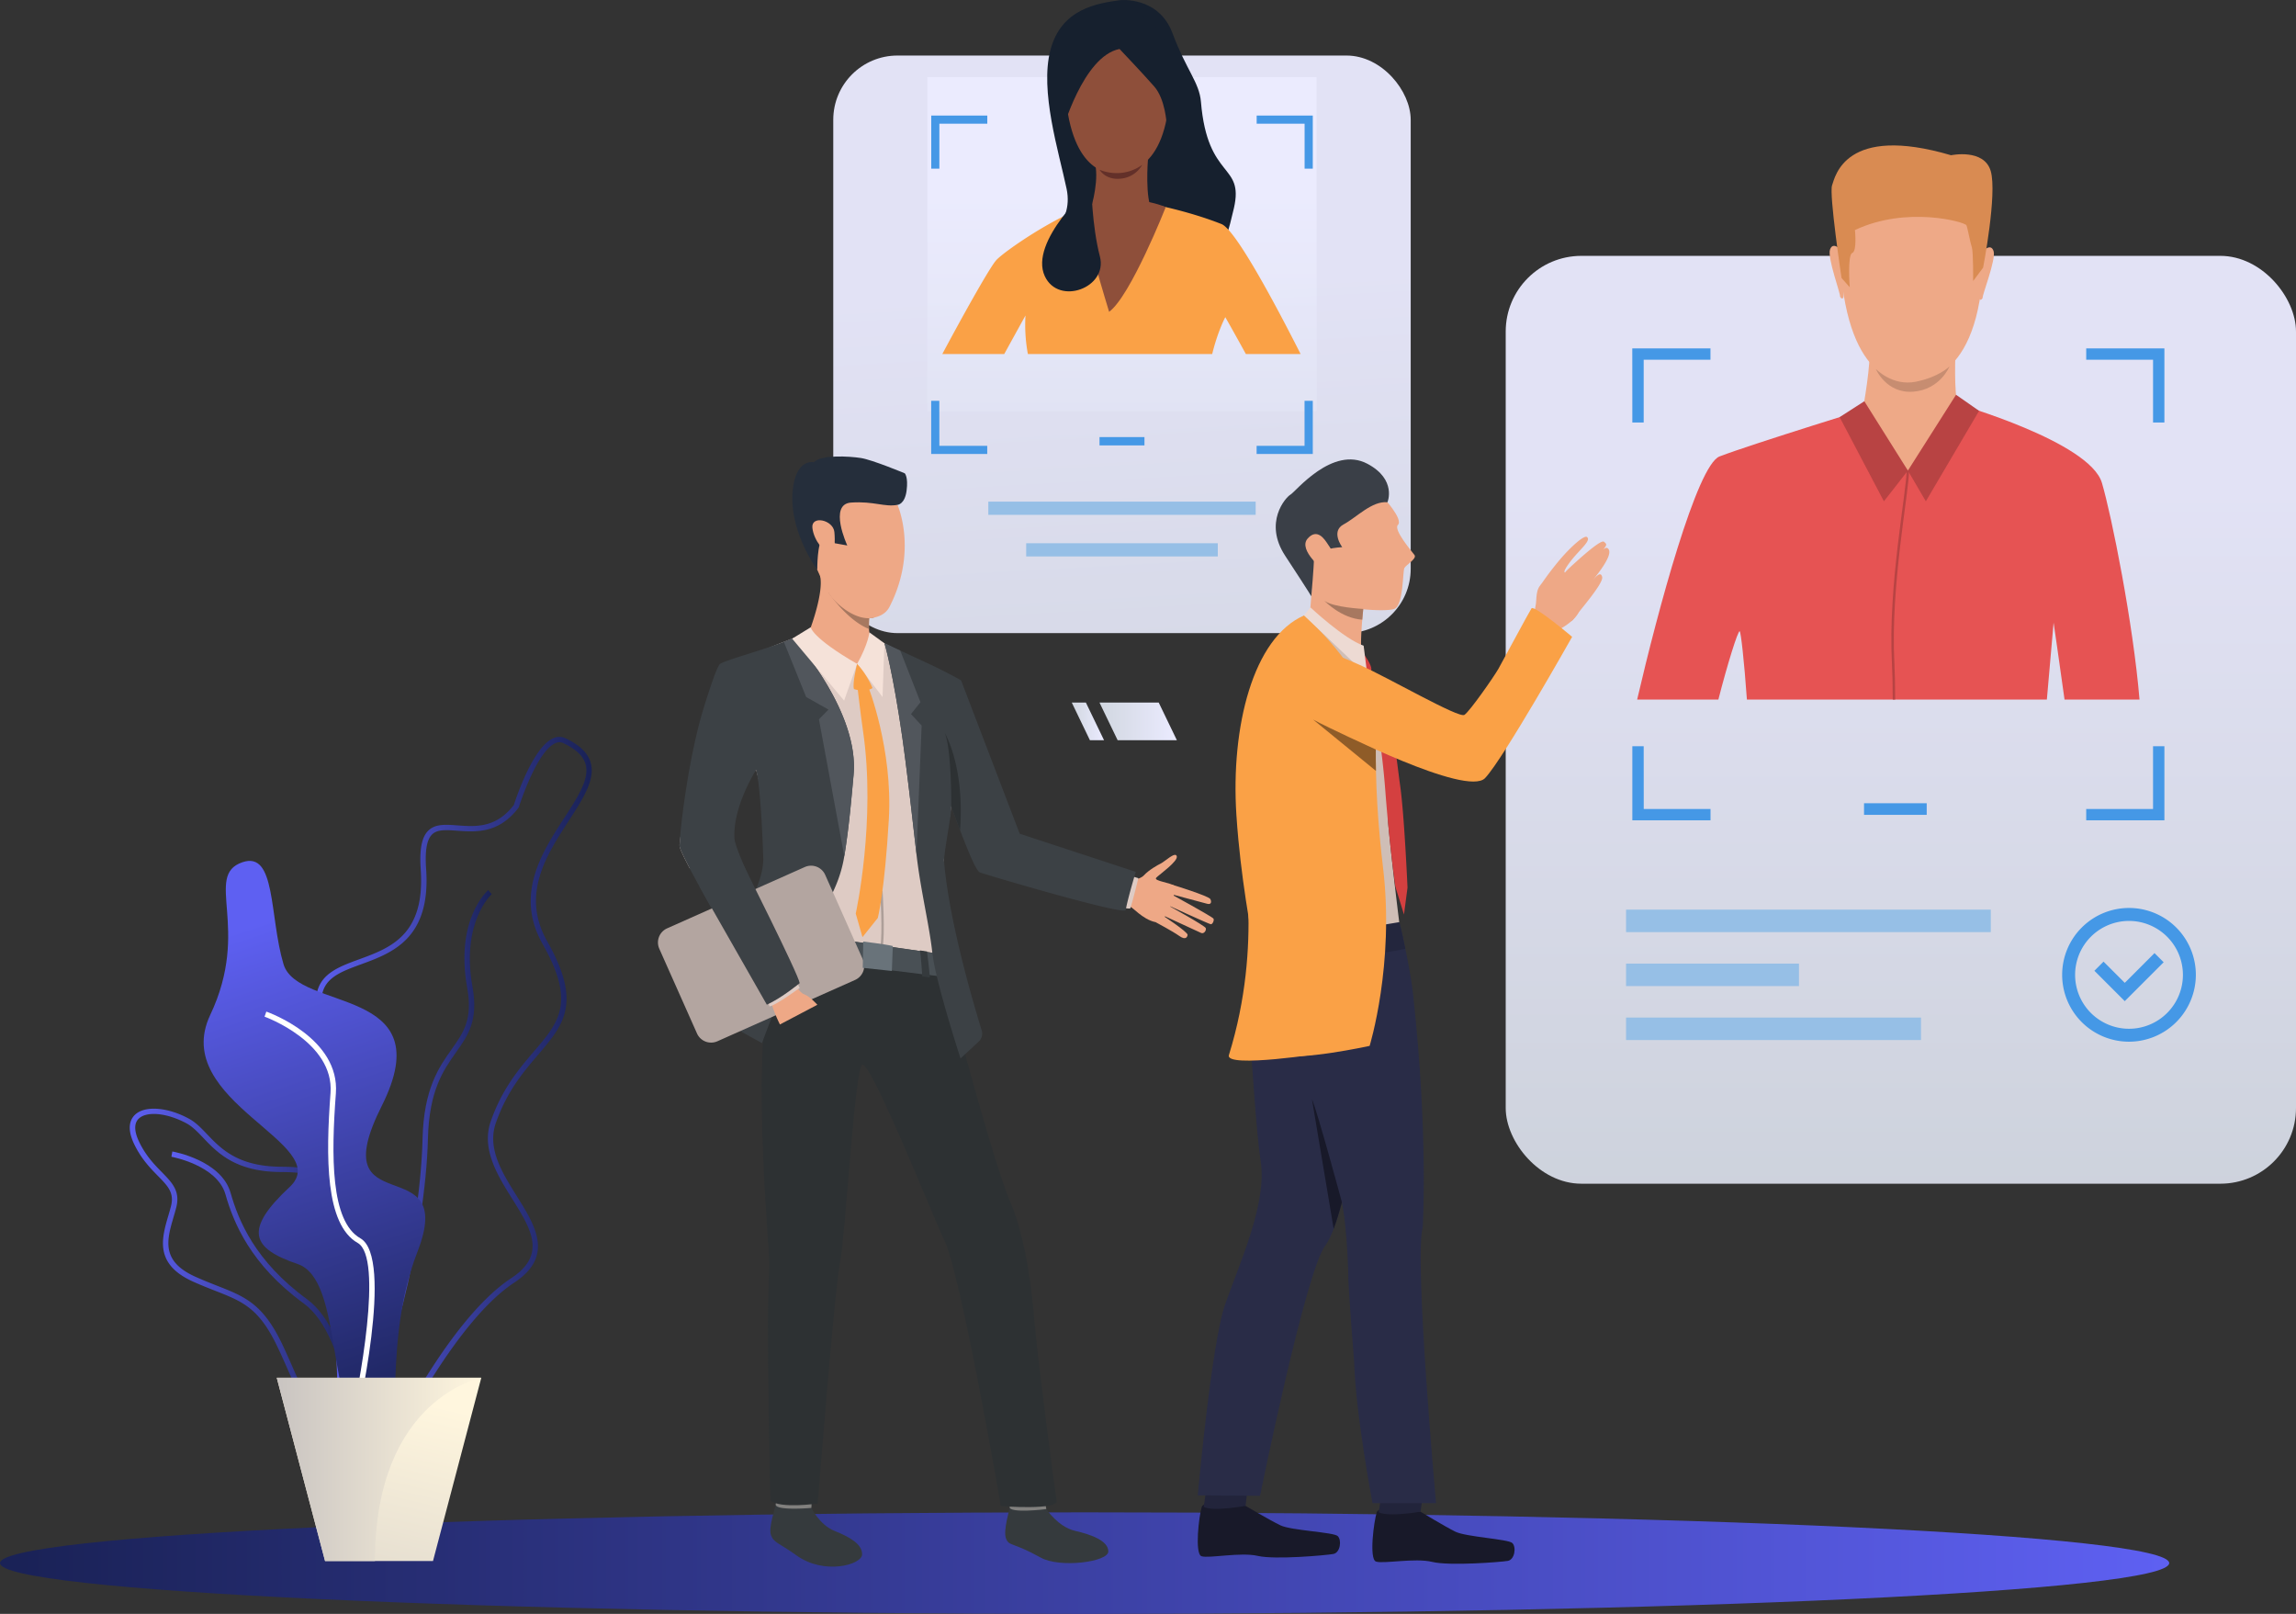 <svg id="Слой_1" data-name="Слой 1" xmlns="http://www.w3.org/2000/svg" xmlns:xlink="http://www.w3.org/1999/xlink" viewBox="0 0 2097.27 1473.85"><rect x="0" y="0" width="2097.27" height="1473.85" fill="#333333" stroke="none"/><defs><style>.cls-1,.cls-3,.cls-6{opacity:0.95;}.cls-1{fill:url(#linear-gradient);}.cls-2{fill:#96bfe6;}.cls-3{fill:url(#linear-gradient-2);}.cls-4{fill:#4598e6;}.cls-5{fill:url(#linear-gradient-3);}.cls-6{fill:url(#linear-gradient-4);}.cls-7{fill:url(#linear-gradient-5);}.cls-8{fill:url(#linear-gradient-6);}.cls-9{fill:url(#linear-gradient-7);}.cls-10{fill:url(#linear-gradient-8);}.cls-11{fill:url(#linear-gradient-9);}.cls-12{fill:#fff;}.cls-13{fill:url(#linear-gradient-10);}.cls-14{fill:url(#linear-gradient-11);}.cls-15{fill:#e65353;}.cls-16{fill:#eea987;}.cls-17{fill:#d98b52;}.cls-18{fill:#b84343;}.cls-19{fill:#c78d71;}.cls-20{fill:#eea886;}.cls-21{fill:#16202e;}.cls-22{fill:#faa146;}.cls-23{fill:#8e4f3a;}.cls-24{fill:#633029;}.cls-25{fill:#353a3d;}.cls-26{fill:#81807e;}.cls-27{fill:#2d3133;}.cls-28{fill:#decbc4;}.cls-29{fill:#495055;}.cls-30{fill:#a77860;}.cls-31{fill:#252e3b;}.cls-32{fill:#3c4145;}.cls-33{fill:#b3a5a0;}.cls-34{fill:#51565c;}.cls-35{fill:#f5e2d9;}.cls-36{fill:#ad9f99;}.cls-37{fill:#69737a;}.cls-38{fill:#181929;}.cls-39{fill:#22243b;}.cls-40{fill:#292c47;}.cls-41{fill:#cfbeb6;}.cls-42{fill:#3a3f47;}.cls-43{fill:#23263d;}.cls-44{fill:#d44040;}.cls-45{fill:#eddad3;}.cls-46{fill:#8f5c28;}.cls-47{fill:url(#linear-gradient-12);}.cls-48{fill:url(#linear-gradient-13);}</style><linearGradient id="linear-gradient" x1="1062.55" y1="997.28" x2="1021.36" y2="250.71" gradientUnits="userSpaceOnUse"><stop offset="0" stop-color="#d1d7e0"/><stop offset="1" stop-color="#ebebff"/></linearGradient><linearGradient id="linear-gradient-2" x1="1736.33" y1="1205.41" x2="1736.33" y2="436.81" xlink:href="#linear-gradient"/><linearGradient id="linear-gradient-3" x1="498.84" y1="1873.23" x2="2480.29" y2="1873.23" gradientUnits="userSpaceOnUse"><stop offset="0.01" stop-color="#1a2257"/><stop offset="1" stop-color="#5e60f2"/></linearGradient><linearGradient id="linear-gradient-4" x1="1024.87" y1="730.78" x2="1024.87" y2="168.78" xlink:href="#linear-gradient"/><linearGradient id="linear-gradient-5" x1="-3593.55" y1="1498.36" x2="-3466.16" y2="1498.36" gradientTransform="matrix(-1, 0, 0, 1, -2645.54, 0)" xlink:href="#linear-gradient-3"/><linearGradient id="linear-gradient-6" x1="-3494.57" y1="1603.51" x2="-3262.99" y2="1603.51" gradientTransform="matrix(-1, 0, 0, 1, -2645.54, 0)" xlink:href="#linear-gradient-3"/><linearGradient id="linear-gradient-7" x1="-3474.78" y1="1637.19" x2="-3300.95" y2="1637.19" gradientTransform="matrix(-1, 0, 0, 1, -2645.54, 0)" xlink:href="#linear-gradient-3"/><linearGradient id="linear-gradient-8" x1="-3684.89" y1="1460.61" x2="-3423.87" y2="1460.61" gradientTransform="matrix(-1, 0, 0, 1, -2645.54, 0)" xlink:href="#linear-gradient-3"/><linearGradient id="linear-gradient-9" x1="883.93" y1="1745.54" x2="731.95" y2="1289.61" xlink:href="#linear-gradient-3"/><linearGradient id="linear-gradient-10" x1="267.51" y1="1597.56" x2="343.5" y2="1269.99" gradientUnits="userSpaceOnUse"><stop offset="0" stop-color="#c9c4c1"/><stop offset="1" stop-color="#fff6de"/></linearGradient><linearGradient id="linear-gradient-11" x1="732.12" y1="1787.67" x2="918.92" y2="1787.67" gradientTransform="translate(19.53)" xlink:href="#linear-gradient-10"/><linearGradient id="linear-gradient-12" x1="1004.33" y1="658.79" x2="1075" y2="658.79" xlink:href="#linear-gradient"/><linearGradient id="linear-gradient-13" x1="979.01" y1="658.79" x2="1008.46" y2="658.79" xlink:href="#linear-gradient"/></defs><rect class="cls-1" x="761.14" y="50.72" width="527.46" height="527.46" rx="58.67"/><rect class="cls-2" x="902.77" y="458.1" width="244.21" height="12.06"/><rect class="cls-2" x="937.36" y="496.11" width="175.03" height="12.06"/><rect class="cls-3" x="1375.38" y="233.66" width="721.89" height="847.34" rx="69.12"/><rect class="cls-4" x="1702.69" y="733.54" width="57.25" height="10.6"/><rect class="cls-2" x="1485.32" y="830.71" width="333.16" height="20.53"/><rect class="cls-2" x="1485.32" y="929.27" width="269.41" height="20.53"/><rect class="cls-2" x="1485.32" y="879.99" width="157.94" height="20.53"/><path class="cls-4" d="M2404.48,763.9v10.37h61.05v57.3h10.37V763.9Zm-414.59,67.67h10.37v-57.3h61V763.9h-71.42Zm475.64,295.66v57.31h-61.05v10.37h71.42v-67.68Zm-465.27,0h-10.37v67.68h71.42v-10.37h-61Z" transform="translate(-498.84 -445.74)"/><path class="cls-4" d="M2443.58,1397.05a61.06,61.06,0,1,1,61.05-61A61.13,61.13,0,0,1,2443.58,1397.05Zm0-110.29a49.24,49.24,0,1,0,49.24,49.24A49.29,49.29,0,0,0,2443.58,1286.76Z" transform="translate(-498.84 -445.74)"/><polygon class="cls-4" points="1940.85 914.29 1913.11 886.55 1921.46 878.19 1940.85 897.57 1968.02 870.4 1976.38 878.76 1940.85 914.29"/><path class="cls-5" d="M2480.29,1873.22c0,25.61-443.56,46.37-990.73,46.37s-990.72-20.76-990.72-46.37,443.56-46.36,990.72-46.36S2480.29,1847.62,2480.29,1873.22Z" transform="translate(-498.84 -445.74)"/><rect class="cls-6" x="847.11" y="70.44" width="355.53" height="305.04"/><path class="cls-7" d="M823.43,1738.05c29.6-20.82,64.25-165.89,66.31-252.29,1.06-44.26,14.15-62.7,25.69-79,11-15.55,20.56-29,15-59.82-10.61-58.94,17.28-84.38,17.57-84.63l-3.23-3.68c-1.24,1.09-30.29,27.33-19.16,89.18,5.19,28.81-3.36,40.86-14.18,56.12-11.36,16-25.5,35.92-26.59,81.68-2.22,92.73-37.64,229.7-64.23,248.4Z" transform="translate(-498.84 -445.74)"/><path class="cls-8" d="M761.39,1695.74c-2.8-6.34-5.68-12.89-9-19.8-16.91-35.69-31.89-41.57-56.7-51.31-6.07-2.38-12.94-5.08-20.48-8.46-35.55-16-28.67-39.52-22.6-60.29.85-2.91,1.7-5.81,2.43-8.67,3.13-12.22-2.88-18.35-12-27.63-6.76-6.89-15.17-15.47-21.65-29-7.1-14.83-3.48-22.78.8-26.84,9-8.55,29.82-7,49.45,3.74,6.1,3.33,11.12,8.59,16.43,14.16,12.52,13.1,28.1,29.41,67.49,29.6,22.46.1,34.77,3.2,41.14,10.36,7.23,8.13,5.87,20.29,4,37.13-.65,5.82-1.39,12.42-1.84,19.56-2.68,42.54,22.43,73.24,22.68,73.54,15,17.87,33.5,54.94,25.52,77.75-3.35,9.57-10.83,15.59-22.24,17.9a63,63,0,0,1-12.51,1.35C784.8,1748.8,774.72,1726,761.39,1695.74Zm-92-224c-17.53-9.57-36.33-11.5-43.73-4.49-5.62,5.33-3,14.46.25,21.18,6.13,12.82,13.88,20.73,20.73,27.72,9.51,9.7,17,17.37,13.22,32.26-.75,2.92-1.61,5.87-2.48,8.83-6.05,20.68-11.76,40.22,19.9,54.45,7.44,3.34,14.25,6,20.27,8.38,25.05,9.83,41.6,16.32,59.34,53.77,3.3,7,6.2,13.55,9,19.91,15.31,34.71,24.55,55.66,58,48.89,9.6-1.94,15.85-6.89,18.59-14.71,7-20.11-9.8-55.32-24.65-73-1.09-1.3-26.62-32.44-23.82-77,.46-7.25,1.21-13.92,1.86-19.79,1.75-15.58,3-26.84-2.77-33.33-5.28-5.94-16.85-8.63-37.5-8.73-41.48-.19-57.85-17.34-71-31.11-5.26-5.52-9.81-10.28-15.24-13.24Z" transform="translate(-498.84 -445.74)"/><path class="cls-9" d="M824.35,1777.06l4.88-.25c-.24-4.6-6.4-112.86-49.87-144.54-47.69-34.76-62.73-72.12-69.89-97.2-8.44-29.54-51.38-37.44-53.21-37.76l-.85,4.82c.42.08,41.76,7.69,49.35,34.29,7.36,25.77,22.8,64.15,71.71,99.8C818.08,1666.55,824.29,1776,824.35,1777.06Z" transform="translate(-498.84 -445.74)"/><path class="cls-10" d="M816.07,1801.41c-10.23-5.09-9.86-25.57-9.29-56.57.7-39.17,1.68-92.82-18.83-142.17-21.78-52.42-2.36-67.74,16.43-82.55,21-16.6,40.92-32.27,2.78-103-17.53-32.49-23.09-54.47-17.51-69.17,5.51-14.52,21-20.18,37.35-26.17,28.27-10.35,60.3-22.07,56.16-81.89-1.27-18.34.89-29.62,6.79-35.49,6.41-6.38,15.85-5.69,26.78-4.89,16.52,1.21,35.23,2.58,51.52-18.69,1.7-5.31,17.28-52.74,35.92-60.86a13.16,13.16,0,0,1,11.4.06h0c12.87,6.16,20.34,13.45,22.83,22.32,4.34,15.41-7,32.79-20,52.92-20.55,31.64-43.83,67.49-19.68,110.16,31.93,56.41,15.06,76.16-8.28,103.48-13.37,15.66-28.53,33.4-38.66,62.34-8.15,23.28,5.75,45.47,19.19,66.93,16.87,26.92,34.31,54.76-2.41,78.92-60.7,39.94-120.66,170.31-121.26,171.62l-.24.54-.47.37c-11.19,8.77-19.33,13-25.46,13A11.08,11.08,0,0,1,816.07,1801.41ZM965.85,1613c32.72-21.53,18-45,1-72.23-13.41-21.4-28.6-45.65-19.67-71.15,10.43-29.8,25.91-47.92,39.56-63.9,22.87-26.77,38-44.46,7.74-97.89-25.62-45.25-.42-84,19.83-115.23,12.43-19.13,23.16-35.66,19.42-48.94-2.09-7.42-8.7-13.71-20.23-19.22h0a8.34,8.34,0,0,0-7.33,0c-17.3,7.53-33.18,57.74-33.34,58.25l-.12.4-.26.34c-18,23.74-39.07,22.2-56,20.95-10.14-.74-18.14-1.33-23,3.48s-6.5,15.09-5.35,31.68c4.39,63.49-31,76.43-59.37,86.82-15.95,5.84-29.74,10.89-34.45,23.32-5,13.27.44,34,17.23,65.11,40.1,74.36,17.66,92.06-4.05,109.18-18.15,14.32-35.3,27.84-14.94,76.83,20.9,50.29,19.92,104.53,19.2,144.14-.49,27-.88,48.38,6.58,52.1,4.37,2.17,12.72-1.5,24.83-10.92C847.93,1775.56,905.35,1652.78,965.85,1613Z" transform="translate(-498.84 -445.74)"/><path class="cls-11" d="M720.25,1233.17c30.9-10.59,24.48,49,37.53,93s145.24,19.22,89.75,129.55,70.17,36.89,32.64,133.17-3.26,199.25-44.06,173.06-22.92-147.43-65.35-161.84-49.35-31.21-7.34-70.37-110.07-78-72.54-157.13S684.55,1245.41,720.25,1233.17Z" transform="translate(-498.84 -445.74)"/><path class="cls-12" d="M821.89,1755.64c3.89-16.48,37.07-161.52,6.11-179.06-27.29-15.45-26.62-75.55-22.36-132.31,3.77-50.24-60.76-73.72-63.51-74.7l-1.64,4.62c.64.22,63.75,23.21,60.26,69.71-4.37,58.29-4.84,120.14,24.83,136.94,23.51,13.32,1.87,129.89-8.46,173.68Z" transform="translate(-498.84 -445.74)"/><polygon class="cls-13" points="439.62 1258.26 395.51 1425.61 296.93 1425.61 252.82 1258.26 439.62 1258.26"/><path class="cls-14" d="M938.46,1704s-97.11,18.23-97.11,167.35H795.77L751.66,1704Z" transform="translate(-498.84 -445.74)"/><rect class="cls-4" x="1004.35" y="399.16" width="41.05" height="7.6"/><path class="cls-4" d="M1646.74,551.26v7.43h43.78v41.09H1698V551.26Zm-297.27,48.52h7.43V558.69h43.78v-7.43h-51.21Zm341,212v41.1h-43.78v7.44H1698V811.77Zm-333.62,0h-7.43v48.54h51.21v-7.44H1356.9Z" transform="translate(-498.84 -445.74)"/><path class="cls-15" d="M2453.16,1084.58h-68.48c-4.51-32.79-10-70.22-10-70.22s-2.77,30.89-6.14,70.22h-274c-2.5-35.37-5.51-61.83-6.6-62.37-1.57-.79-11.35,30.59-19.46,62.37h-74.19c19.08-82.19,54.67-214.06,75.25-222,29.28-11.26,148.72-48.07,148.72-48.07h68.16s121.11,34.56,132.38,72.13C2427.68,916.61,2447.44,1015.34,2453.16,1084.58Z" transform="translate(-498.84 -445.74)"/><path class="cls-16" d="M2255.39,593.44s63.64,10,54,109.6-65.86,91.42-69.61,91.32-56.39,1.81-60.49-119.76C2179.24,674.6,2177.44,584.7,2255.39,593.44Z" transform="translate(-498.84 -445.74)"/><path class="cls-16" d="M2285.1,765s-1.75,41,2.22,49.82-52.52,37.35-87,5.61c0,0,8.32-44.51,6-60.29S2285.1,765,2285.1,765Z" transform="translate(-498.84 -445.74)"/><path class="cls-16" d="M2310.33,674.92s7-7.45,9.52.09-10.81,41.21-9.94,42.72c0,0-1.27,2.92-2.94,1.31S2310.33,674.92,2310.33,674.92Z" transform="translate(-498.84 -445.74)"/><path class="cls-16" d="M2180,673.66s-6.82-7.58-9.52-.1,10,41.41,9.11,42.91c0,0,1.22,2.94,2.92,1.37S2180,673.66,2180,673.66Z" transform="translate(-498.84 -445.74)"/><path class="cls-17" d="M2310.3,690.19l-9.11,12.18s.25-26.71-1.21-30.89-3.7-17-4.92-20-54.65-18-101.85,4.37c0,0,2.08,19.21-2.44,20.92s-2.31,31.27-2.31,31.27l-7.49-8.45S2169.5,623,2172.33,615s11.86-56,108.68-27.49c0,0,30.19-6.39,36.25,14.45S2310.3,690.19,2310.3,690.19Z" transform="translate(-498.84 -445.74)"/><path class="cls-16" d="M2287.32,814.85s14.36,3.06-45.73,60.65c0,0-42.62-47.15-41.24-55S2287.32,814.85,2287.32,814.85Z" transform="translate(-498.84 -445.74)"/><polygon class="cls-18" points="1742.75 429.76 1759.15 457.8 1807.79 375.2 1786.73 360.51 1742.75 429.76"/><polygon class="cls-18" points="1742.75 429.76 1702.96 366.44 1680.4 380.94 1720.85 457.8 1742.75 429.76"/><path class="cls-18" d="M2229.25,1050.92c.49,9.34.71,20.8.74,33.66h-2.26c0-12.81-.24-24.24-.73-33.55-3.69-70.25,13.33-155.72,13.44-175.76l2.2.44C2242.53,895.74,2225.56,981,2229.25,1050.92Z" transform="translate(-498.84 -445.74)"/><path class="cls-19" d="M2212.28,782.64s15.12,16,36.48,11.72,30.84-14,30.84-14-8.43,21.14-33.12,23.08S2212.28,782.64,2212.28,782.64Z" transform="translate(-498.84 -445.74)"/><path class="cls-20" d="M1474.86,554.08l-.14,0c-1.44-.35-3.71-7.23-4.16-8.61-.1-.38-.32-1.07-.63-2-1.79-5.51-6-18.42-4.33-23.36.51-1.56,1.31-2.46,2.38-2.68,2.28-.48,4.89,2.42,5,2.55l.06.06v.08c.59,5.43,3.49,32.58,2.24,33.82A.63.63,0,0,1,1474.86,554.08Zm-6.36-36.23a2,2,0,0,0-.42,0c-.87.18-1.54,1-2,2.33-1.57,4.79,2.72,18,4.34,23,.31,1,.53,1.66.64,2,1,3.3,2.93,8,3.77,8.25a.08.08,0,0,0,.08,0c.79-1.08-1-21-2.39-33.3C1472.18,519.84,1470.24,517.85,1468.5,517.85Z" transform="translate(-498.84 -445.74)"/><path class="cls-21" d="M1522.17,445.86s35-3.67,47.66,30.16,24.51,44.91,26,62.68c6,71.89,39.58,55.63,30.14,97.06s-16,47.71-16,47.71l-80.26-15.74-81.3.27s31.81-15.89,24.73-49.72-24.73-89.28-14.76-127S1501.24,448.74,1522.17,445.86Z" transform="translate(-498.84 -445.74)"/><path class="cls-20" d="M1565,554.08a.63.63,0,0,1-.43-.19c-1.25-1.24,1.65-28.39,2.24-33.82V520l.06-.06c.11-.13,2.72-3,5-2.55,1.07.22,1.87,1.12,2.38,2.68,1.63,4.94-2.54,17.85-4.33,23.36-.31,1-.53,1.65-.63,2-.45,1.39-2.72,8.27-4.16,8.62Zm2.33-33.86c-1.35,12.34-3.18,32.22-2.38,33.31a.07.07,0,0,0,.07,0c.84-.21,2.72-4.95,3.78-8.26.1-.37.32-1.07.63-2,1.62-5,5.91-18.25,4.34-23-.46-1.36-1.12-2.15-2-2.33C1569.91,517.51,1567.66,519.81,1567.29,520.22Z" transform="translate(-498.84 -445.74)"/><path class="cls-22" d="M1686.89,769.08h-50c-10.37-18.9-18.79-33.69-18.79-33.69s-6.74,12.3-12,33.69H1437.76a146,146,0,0,1-2.19-35.23s-9,16.26-19.43,35.23h-56.56c15-28.11,43.13-79.28,49.52-86,8-8.4,54.55-40.56,87.76-51s52.11-.36,52.11-.36,34.12,6.15,65.66,18.65C1627,655.28,1661.29,718.54,1686.89,769.08Z" transform="translate(-498.84 -445.74)"/><path class="cls-23" d="M1526.79,465.65s46.4,6.69,39.61,75.18-47.74,63.06-50.48,63-41.08,1.43-44.4-82.15C1471.52,521.68,1470,459.88,1526.79,465.65Z" transform="translate(-498.84 -445.74)"/><path class="cls-23" d="M1547.41,591.68s-2.87,35.63,4,46.3-5.87,25.16-32.1,20.21-24.71-19.82-24.71-19.82,7.35-22,5.2-39.59S1547.41,591.68,1547.41,591.68Z" transform="translate(-498.84 -445.74)"/><path class="cls-21" d="M1521.49,490.47s21.67,22.79,31.74,34.33,11.23,33.83,11.23,33.83,17-20.72,9.87-44.85-23.88-71.07-66.36-56.64S1463.91,535,1468.89,566.5C1468.89,566.5,1488,497,1521.49,490.47Z" transform="translate(-498.84 -445.74)"/><path class="cls-23" d="M1563.7,634.84s-32.18,81.5-51.74,95.66c0,0-25.68-83.12-23.89-95.29C1488.07,635.21,1526.82,620,1563.7,634.84Z" transform="translate(-498.84 -445.74)"/><path class="cls-21" d="M1495.7,615.13s-57.36,51-42.47,82.88c12.7,27.17,57.75,10.5,50.32-18S1495.7,615.13,1495.7,615.13Z" transform="translate(-498.84 -445.74)"/><path class="cls-24" d="M1503.2,600.73s19.77,9.34,39-4.46a25.09,25.09,0,0,1-19.5,12.61C1508.55,610.45,1503.2,600.73,1503.2,600.73Z" transform="translate(-498.84 -445.74)"/><path class="cls-20" d="M1526.06,1250.3s13.07-.18,17.72-5.21,12.86-9.55,15.5-10.83c3.52-1.71,13.26-11.19,14.49-6.56s-15.52,16.36-18.71,19.53,13.91,4.55,16.42,7.63-6.22,35.42-17.61,32.91-20.72-14-22.87-14-8.42-1.44-8.42-1.44Z" transform="translate(-498.84 -445.74)"/><path class="cls-20" d="M1569.06,1253.54s34,10.38,35.4,13.32.45,5.1-2.79,4.28-33.28-8.9-33.28-8.9,37.15,20.32,38.83,22.35c1,1.19-.65,5.44-2.45,5.19s-40.06-17.79-40.06-17.79,34.66,19,35.52,21.31c.76,2-1.57,5.63-4.26,4.43s-36.08-16.64-36.08-16.64,24.15,15.82,23.77,18.42c-.23,1.59-1.49,5.31-7.57,1s-21.67-12.62-21.67-12.62Z" transform="translate(-498.84 -445.74)"/><path class="cls-25" d="M1454.54,1823.89s10.91,16.32,26.21,19.85,30.37,9.13,30.48,18.79-44.23,15.41-61.74,5.68c-26.13-14.53-28.79-10.15-31.69-17.41s3.48-26.68,3.29-29C1420.86,1819,1454.54,1823.89,1454.54,1823.89Z" transform="translate(-498.84 -445.74)"/><path class="cls-26" d="M1452.84,1815.84s2,7.89,1.7,8.05-34.48,4.24-33.45-2.08c.84-5.13,2-10.71,2-10.71Z" transform="translate(-498.84 -445.74)"/><path class="cls-25" d="M1239.89,1822.81s7.78,15.61,21.07,20.93c14.21,5.68,25.61,12.22,25.35,21.62s-34.74,18.94-59.82.89c-15.85-11.41-20.87-11.46-23.42-18.65s4.42-25.85,4.32-28.11C1207.28,1816.71,1239.89,1822.81,1239.89,1822.81Z" transform="translate(-498.84 -445.74)"/><path class="cls-26" d="M1240.28,1814.71s-.1,8-.39,8.1-33.34,2.87-32.5-3.32a51,51,0,0,1,3.21-10.85Z" transform="translate(-498.84 -445.74)"/><path class="cls-27" d="M1361.41,1337.84s43.39,166.24,59.92,204.67c15.3,35.61,20.35,85.41,22.46,110.42,2.65,31.45,18.43,154,20.29,163.16s-51,5.08-51,5.08-36.47-211.81-51.62-242.72c-10.1-20.62-68.74-168.55-75.45-160s-15,156.73-20,181.34-20.23,219-20.23,219-34.11,5-43.21-2.67c0,0-4.15-166-1-212.13,1.21-17.58-20.59-210.78,7.37-288.55C1223.67,1274.3,1361.41,1337.84,1361.41,1337.84Z" transform="translate(-498.84 -445.74)"/><path class="cls-28" d="M1119.71,1218.63c0,1.9,3.59,9.5,9.33,20.44,8.37-16.76,15-30.53,17.11-35.59,7.06-16.68,43.46-54.91,43.46-54.91a.45.45,0,0,0,0,.08s0,0,0,0,0,0,0,0,0,.11,0,.16a3.29,3.29,0,0,0,.09.32c0,.07,0,.14,0,.21s0,.1,0,.15c2,7.38,14.15,53.52,14.6,76.25.49,24.74,7,70.52,7,70.52h0l7.6,1.06,16.82,2.37,2,.28,4.89.69,44.59,6.27,15.81,2.23,2.14.3,9,1.27,25,3.51,6.37.89h0l4.77.67,6.59.93h0c.18-.24,6.41-8.77,5.45-27.72-.61-12.23-2.09-35.21-1.47-56.53,0-.11,0-.22,0-.33,0-.27,0-.53,0-.8a2.53,2.53,0,0,0,0-.27v0c.39-11.72,1.42-22.82,3.61-31.25a131.3,131.3,0,0,0,3.1-16.66l.09-.77c.12-1,.22-2,.31-2.92a147.23,147.23,0,0,0,.24-26.7l0,.05c.45,1,3.71,12.91,8,27.64,7.21,24.89,17.31,57.77,21.61,59.35,6.25,2.31,107.55,32.31,129.43,35.38,2.53.36,4,.35,4.14-.09l.3-1c2.66-8.77,6.31-23.66,6.9-26.06l.08-.34-3.92-1.17-110.22-33-50.39-145.3c-1.05-.84-13.43-6.83-22.47-11.13-9.21-4.39-20.32-10.83-30.38-16.34-5.14-2.81-10-5.37-14.19-7.3l-.64-.29h0l-11.55-5.27h0l-3-.29c-9.68-.92-39.75-3.74-49.83-4.33-.83,0-1.53-.08-2.06-.09s-.81,0-1,0c-1.28.08-7.47,2.24-15.62,5.34h0l-.93.36-1.15.43-2.15.83-4.48,1.76-1.59.62c-16.31,6.48-35,14.47-39.43,17.66-2.93,2.1-12.06,19.32-22.65,40.61-13.64,43.69-30.93,110.58-31.47,127.07C1119.72,1218.14,1119.71,1218.39,1119.71,1218.63Z" transform="translate(-498.84 -445.74)"/><path class="cls-29" d="M1357.09,1316.83s3.35,4,4.32,21c0,0-137.93-16.09-152.51-22.43,0,0-.57-18.73,2.52-19.06C1214.82,1296,1357.09,1316.83,1357.09,1316.83Z" transform="translate(-498.84 -445.74)"/><path class="cls-20" d="M1239.46,1018.52c.43,21.65,42.34,33.49,42.34,33.49s17.53-22,13.35-24.08c-1.65-.83-2.32-4.11-2.52-7.79a75.19,75.19,0,0,1,.24-9.82c.12-1.53.24-2.51.24-2.51s-6-6.32-13.61-13.85c-13.31-13.16-31.61-30-31.64-23.32a6.46,6.46,0,0,0,.15,1.27C1251.23,987,1239.46,1018.52,1239.46,1018.52Z" transform="translate(-498.84 -445.74)"/><path class="cls-25" d="M1242.94,1299.67s-3,19-3.28,23.94l-6.38-1.28s1.76-20.08,2.79-23.45Z" transform="translate(-498.84 -445.74)"/><path class="cls-25" d="M1345.58,1314.62s2.42,17.25,2.47,23.77l-6.75-.88s-1.38-21.55-2.15-23.8Z" transform="translate(-498.84 -445.74)"/><path class="cls-30" d="M1255.6,986.8h0c.09.12,1.86,2.78,4.9,6.6,6.43,8.09,18.53,21.39,32.13,26.73a75.19,75.19,0,0,1,.24-9.82,21.78,21.78,0,0,0,4.16-.5,129.56,129.56,0,0,0-9.11-13.34L1279.5,994Z" transform="translate(-498.84 -445.74)"/><path class="cls-20" d="M1247.56,970.93c3.62,7.89,7.06,13.61,8,15.87h0a28.22,28.22,0,0,0,4.9,6.6c6.91,7.44,19.75,17.26,32.37,16.91a21.78,21.78,0,0,0,4.16-.5c5.1-1.11,11.11-3.48,14.43-10,26.14-51.19,7.21-93.06,7.21-93.06s-71.5-20.21-82.68,1.31C1228.14,923.2,1239,952.4,1247.56,970.93Z" transform="translate(-498.84 -445.74)"/><path class="cls-31" d="M1318.67,906.79s6.64-.36,8.29-12.95S1325.3,878,1325.3,878s-29.52-12.35-40.12-14-36.66-3.15-42.77,3.84c0,0-14.85-3.45-18.89,21.19-6.42,39.09,21.86,77.05,21.86,77.05s-.24-25.54,5.39-28.92,10.5,4.66,10.5,4.66l11.52,2.07s-17.5-37.79,3.49-39.19S1306.66,909,1318.67,906.79Z" transform="translate(-498.84 -445.74)"/><path class="cls-20" d="M1261,931.63c-1.1-11.25-21.45-15.55-20.08-3.75s11.38,23.12,16,22.72S1261.78,940.21,1261,931.63Z" transform="translate(-498.84 -445.74)"/><path class="cls-32" d="M1129,1239.07c8.86,16.91,22.84,41.79,36.65,65.92q-2.73,5.09-5.29,10.08a201.17,201.17,0,0,0-10.46,23.32c-3.15,8.82-7.52,31.4.85,35.6l44.13,24.35.89-2.46c1.46-4,4.63-12.44,9-23.42.14-.35.58-1.4,1.24-2.94.88-2.07,2.14-5,3.59-8.4.65-1.51,1.33-3.11,2-4.75l2.46-5.72c1.2-2.79,2.39-5.58,3.5-8.15,3-7,5.36-12.46,5.36-12.46l.45-1c1.43-3.11,2.91-6.22,4.4-9.33,2.32-4.81,4.71-9.6,7.15-14.29l.74-1.42c.44-.82.87-1.65,1.31-2.46l.81-1.5.18-.33.33-.59c12.76-23.27,27.13-42.73,31.71-71.26.44-2.76.86-5.49,1.26-8.21.66-4.53,1.28-9,1.83-13.39.21-1.65.42-3.29.62-4.92,2.29-19,3.66-36,4.77-47.81,3.45-36.81-19.09-76.66-36.4-101.28a271.21,271.21,0,0,0-18.51-23.65l-.09-.09-.93.36-1.15.43-2.15.83-4.48,1.76-1.59.62c-16.76,6.58-52.06,16.29-56.5,19.47-2.56,1.83-8.3,18.63-14.92,39.85-13.64,43.69-21.73,109.57-22.13,126,0,.26,0,.51,0,.75C1119.71,1220.53,1123.3,1228.13,1129,1239.07Zm67-8.22c0,8.21-2.67,17.61-6.77,27.63-.11.25-.21.51-.32.76-2.83-6-5.49-11.82-7.88-17.17,0,0,0,0,0,0-6.56-14.7-11.07-26.16-11.32-30.7-1.62-29.14,19.84-62.69,19.84-62.69s0,0,0,0,0,0,0,0,0,.11,0,.16l.09.32c0,.07,0,.14,0,.21s0,.1,0,.15C1194.27,1166.9,1196.08,1230.85,1196.08,1230.85Z" transform="translate(-498.84 -445.74)"/><path class="cls-33" d="M1279.89,1340.67l-125.77,56a14.12,14.12,0,0,1-18.62-7.15l-34.43-77.36a14.12,14.12,0,0,1,7.15-18.62l125.77-56a14.11,14.11,0,0,1,18.62,7.15l34.43,77.36A14.1,14.1,0,0,1,1279.89,1340.67Z" transform="translate(-498.84 -445.74)"/><path class="cls-32" d="M1307,1033.75s5.9,19.64,13.53,68.65c0,0,0,0,0,0,.26,1.65.51,3.32.77,5l.09.59c.17,1.13.35,2.28.52,3.45l.06.41c.12.78.24,1.56.35,2.36.29,1.94.57,3.91.86,5.92,3.4,23.86,8.18,64.46,12.77,105.45v0c3.62,32.31,11.89,65.46,14.51,90.21,0,0,0,0,0,0a171.49,171.49,0,0,0,3.43,18.6c.19.83.39,1.66.58,2.51,7.4,31.23,21.75,75.43,21.75,75.43l4.18-3.86,12.37-11.43a10,10,0,0,0,2.79-10.35c-6.87-22.15-30.2-100.52-34.48-155.63v0c2.1-19.37,7.46-45.35,6.66-49.09,0,.14.1.27.14.41,2.46,6.83,5.18,14.26,7.93,21.49h0c7.36,19.41,14.9,37.41,18,38.56,7,2.57,132.39,39.56,133.3,34.4.09-.52.2-1.07.32-1.66s.24-1.18.37-1.81c1.55-7.07,4.36-17.2,6.32-24,.3-1,.57-2,.81-2.79l1.36-4.64-106-34.8-53.51-139.94c-1-.83-14.7-8.18-23.74-12.48-9.42-4.48-21.33-10-31.89-14.89l-13.82-6.36Z" transform="translate(-498.84 -445.74)"/><path class="cls-34" d="M1235.21,1082.26l20.39,11.5-8.71,8.89,23.2,125.24c4.73-29.35,6.88-57.23,8.48-74.33,5.34-56.9-51.46-121.09-55-125-2.73,1-5.68,2.17-8.72,3.38Z" transform="translate(-498.84 -445.74)"/><path class="cls-34" d="M1306.7,1033.2s7.62,24.88,16.5,87c3.4,23.86,8.18,64.47,12.77,105.45l4.75-117.29-9.72-10.53,8.64-10.79-18.48-47.18c-5.05-2.33-9.8-4.52-13.82-6.36Z" transform="translate(-498.84 -445.74)"/><path class="cls-35" d="M1222.44,1029l17-10.45s.47,9.27,42.34,33.49l-11.89,33.49Z" transform="translate(-498.84 -445.74)"/><path class="cls-35" d="M1292.94,1023.19s-.66,10-11.14,28.82l23.21,30.25,1.69-49.06Z" transform="translate(-498.84 -445.74)"/><path class="cls-22" d="M1281.74,1052s-4.5,18-2.88,23c0,0,9.89,3.59,17-.9C1295.86,1074.14,1290.82,1061.54,1281.74,1052Z" transform="translate(-498.84 -445.74)"/><path class="cls-36" d="M1305,1311.45c2.51-12.69.12-50.72,0-52.33l-2.16.13c0,.39,2.48,39.37,0,51.78Z" transform="translate(-498.84 -445.74)"/><path class="cls-37" d="M1287.38,1305.6s20.29,2.42,27,4.1l-.88,22.75-26.58-2.84Z" transform="translate(-498.84 -445.74)"/><path class="cls-22" d="M1291.82,1072.52s22.64,57.16,18.94,121.15c-3.82,66.34-10.1,90.39-10.1,90.39l-14,17.5-6.16-21.51s18.73-84.58,6.64-166.88c-2.19-14.91-5.44-43.17-5.44-43.17Z" transform="translate(-498.84 -445.74)"/><path class="cls-20" d="M1223.8,1342.48s4.86,9.72,9.72,11.33,11.94,9.52,11.94,9.52l-34.21,18s-9.1-17.81-9.51-29.14S1223.8,1342.48,1223.8,1342.48Z" transform="translate(-498.84 -445.74)"/><path class="cls-28" d="M1227.05,1343.39l2.26,4.56s-21.72,15.88-27.57,16.89l-2-6.07Z" transform="translate(-498.84 -445.74)"/><path class="cls-32" d="M1229.31,1343.59s-16.27,13.46-30,19.67l-61.45-107.75,39.22-21.45S1228.23,1335.5,1229.31,1343.59Z" transform="translate(-498.84 -445.74)"/><path class="cls-27" d="M1367.12,1153.05c.76,15.35.65,29,.65,29h0c0,.08,0,.49,0,1.18l.09-.77c2.46,6.83,5.18,14.26,7.93,21.49a228.59,228.59,0,0,0,.61-23.42c-1.1-43-14.63-65.62-14.63-65.62C1364.92,1122.4,1366.41,1138.5,1367.12,1153.05Z" transform="translate(-498.84 -445.74)"/><path class="cls-20" d="M1901.1,1011.14s-.64-7.91.29-11.6c1.61-6.37-.76-16.7,7.26-21.71s31.07,16,32.88,21.83-6.8,15.85-24.83,24.24S1901.1,1011.14,1901.1,1011.14Z" transform="translate(-498.84 -445.74)"/><path class="cls-20" d="M1906.2,979.91a273.49,273.49,0,0,1,18-23.68c9-10.49,21.67-22.27,24.34-20,4.05,3.39-7.43,11.86-15.66,22.87-7.57,10.14-4.36,9.42-4.36,9.42s-.92.15,9.51-9.28c11.21-10.13,23.68-20.55,25.9-18.76,2.76,2.21,2.91,2.72-.55,7.07,2.54-2.07,3.47-1.66,4.45-.68,5,5.07-9.08,22.55-14.69,29.49,4.34-5.31,8.11-8.73,9.19-3.63,1.24,5.83-19.86,29.64-26.59,38.89C1928.45,1021.69,1906.2,979.91,1906.2,979.91Z" transform="translate(-498.84 -445.74)"/><path class="cls-38" d="M1636.56,1820.93s21.94,13,31.87,17.79,48.52,6.2,52.34,9.82,2.41,15.16-4,16.34-53.31,5.42-69,1.76-44.92,2.5-51.4.3-2.31-37.15.2-45S1636.56,1820.93,1636.56,1820.93Z" transform="translate(-498.84 -445.74)"/><path class="cls-39" d="M1638.38,1806.64l-1.82,14.29s-29.33,5.48-38.22,1l2.2-14.84Z" transform="translate(-498.84 -445.74)"/><path class="cls-40" d="M1756,1318.58c-.31,9.89-2.12,31.36-4.21,53.91-.47,5-1,10.07-1.45,15.07-2.92,30.34-5.88,58.4-5.88,58.4-3.7,24.15-11.34,66.08-19.88,97.79h0c-2.47,9.15-5,17.45-7.54,24.22-2.48,6.59-5,11.74-7.37,14.82-18.18,23.22-59.85,229-59.85,229l-56.88-.43s12.51-139.37,25.08-174.7c14-39.46,38.4-92.63,32.35-130.68-3.79-23.88-8.67-99.89-8.67-99.89s-4.76-85.41,17.58-148C1664.9,1242.53,1756,1318.58,1756,1318.58Z" transform="translate(-498.84 -445.74)"/><path class="cls-38" d="M1796.41,1826.27s21.78,13.24,31.65,18.18,48.45,6.78,52.22,10.45,2.24,15.18-4.17,16.29-53.37,4.78-69,.93-44.94,2-51.4-.32-1.86-37.17.74-45S1796.41,1826.27,1796.41,1826.27Z" transform="translate(-498.84 -445.74)"/><path class="cls-39" d="M1798.41,1812l-2,14.26s-29.39,5.14-38.22.51l2.38-14.82Z" transform="translate(-498.84 -445.74)"/><path class="cls-40" d="M1730.41,1607.91c-1.48-45.52-5.5-75.76-17.21-102.06-9.84-22.09-18.26-91.44-18.26-91.44s-26.66-81.28-21.25-147.49c1.35-16.54,104.39,25,104.39,25,2.26,9.64,9.15,40,11.6,62.48,14,128.57,8.73,212.32,8.73,212.32-8,28.39,12.16,251.75,12.16,251.75h-58s-15.2-79.46-16.8-128.87C1735.77,1689.64,1729.84,1615.78,1730.41,1607.91Z" transform="translate(-498.84 -445.74)"/><path class="cls-41" d="M1729.12,1018.87s27,44.31,34.92,69,1.54,96.59,2.93,111c4.33,44.82,10.64,94.16,10.64,94.16L1687,1351a895.43,895.43,0,0,1-30.44-85.27c-14.18-47.29-15.32-89.87-15.19-118.32.42-89.24,48.65-139.63,48.65-139.63Z" transform="translate(-498.84 -445.74)"/><path class="cls-20" d="M1762.41,900.05s18.58,19.88,13.33,25.1c-4.33,4.32,12.74,24.13,15.17,27.46s-7.58,8.85-9.23,11.84-.68,34.17-9.27,37.37-52-.18-65.81-8.6-36-57-34.44-80.32S1729.74,865.38,1762.41,900.05Z" transform="translate(-498.84 -445.74)"/><path class="cls-20" d="M1744.85,995.08s-.32,2.65-.75,6.76c-.16,1.72-.37,3.68-.55,5.83-.11,1.27-.22,2.62-.35,4,0,.37-.08.74-.1,1.11-.06.64-.11,1.27-.16,1.94-.21,3-.43,6.09-.59,9.16-.39,7.93-.45,15.5.4,19.72,2.28,11.55-47.48-37.2-47.48-37.2a569,569,0,0,0,2.18-80.31C1695.38,883.59,1744.85,995.08,1744.85,995.08Z" transform="translate(-498.84 -445.74)"/><path class="cls-42" d="M1766.22,904.41s8.79-20.73-18.31-35.12c-31.9-16.94-65.73,25.59-70.22,28.1s-24.88,25.46-4.92,55.89c25.19,38.39,23.86,37.1,23.86,37.1s2.52-28.32,2.36-33.79c-.3-10,25.9-11.17,25.9-11.17s-10.76-14.32,1.2-20.75S1752.05,903,1766.22,904.41Z" transform="translate(-498.84 -445.74)"/><path class="cls-20" d="M1711.13,941.8c-1.91-2.68-8.91-14.52-17.91-4.13s15.14,29.82,17.14,29.63S1727.18,964.35,1711.13,941.8Z" transform="translate(-498.84 -445.74)"/><path class="cls-43" d="M1782.55,1312.2s-4.5-21.2-5.38-24.37l-132.48,22.05,1.36,17.12S1741.5,1321.29,1782.55,1312.2Z" transform="translate(-498.84 -445.74)"/><path class="cls-22" d="M1632.9,1218.83s20.35,87.89-11.52,190.43c-3.89,12.52,88.23-2,88.23-2Z" transform="translate(-498.84 -445.74)"/><path class="cls-22" d="M1749.92,1400.88s-65.43,14.36-83.81,7.86c0,0-26.74-97.28-36.07-196-.72-7.63-1.34-15.27-1.83-22.86h0c-5.2-80.33,15.24-161.83,61.83-182.09,1.31.88,66.93,58.73,65.68,111.68q-.13,5.38-.16,10.78c0,6.51,0,13,.14,19.55h0c.42,20.14,1.67,40.23,3.45,59.74.17,2,.37,4.07.57,6.08q.48,4.92,1,9.78.7,6.46,1.46,12.82C1772.78,1326.57,1749.92,1400.88,1749.92,1400.88Z" transform="translate(-498.84 -445.74)"/><path class="cls-44" d="M1747.24,1057.56a728.8,728.8,0,0,1,17,110.21c3.93,51.37,9.18,87.7,9.18,87.7l7.87,25.43,3.23-24.53s-2.88-66.3-6.73-93.27c-3.88-27.19-5.57-61.71-27.31-106.49Z" transform="translate(-498.84 -445.74)"/><path class="cls-44" d="M1745.86,1057.6a7.32,7.32,0,0,0,3.59,1.74c2.1.31,5.11-3-5.64-17.24Z" transform="translate(-498.84 -445.74)"/><path class="cls-45" d="M1695.85,1000.42s30.47,28.69,48.6,35l3.46,27.48L1690,1007.75Z" transform="translate(-498.84 -445.74)"/><path class="cls-22" d="M1716.31,1111.51c-12-4.27-61.93-28.5-48.65-56.78s47.5-13.24,73.26-1.73c26.95,12,90.57,49,95.61,45.58s27-34.94,31-42,28-51.88,30.26-55.26,37.11,26,37.11,26-62.66,111.28-79.52,129S1716.31,1111.51,1716.31,1111.51Z" transform="translate(-498.84 -445.74)"/><path class="cls-38" d="M1724.62,1543.75h0c-2.47,9.15-5,17.45-7.54,24.22h0l-19.84-118.35C1702.25,1460.84,1724.62,1543.75,1724.62,1543.75Z" transform="translate(-498.84 -445.74)"/><path class="cls-46" d="M1755.7,1149.77l-57.41-46.89c15.21,8.15,52.58,25.21,57.27,27.34C1755.51,1136.73,1755.56,1143.26,1755.7,1149.77Z" transform="translate(-498.84 -445.74)"/><path class="cls-30" d="M1744.1,1001.84c-.16,1.72-.37,3.68-.55,5.83-.11,1.27-.22,2.62-.35,4-19-1.27-33.73-16.43-34.63-17.35C1716.31,1000.46,1744.1,1001.84,1744.1,1001.84Z" transform="translate(-498.84 -445.74)"/><polygon class="cls-47" points="1020.89 675.97 1075 675.97 1058.43 641.62 1004.33 641.62 1020.89 675.97"/><polygon class="cls-48" points="995.57 675.97 1008.47 675.97 991.9 641.62 979.01 641.62 995.57 675.97"/></svg>